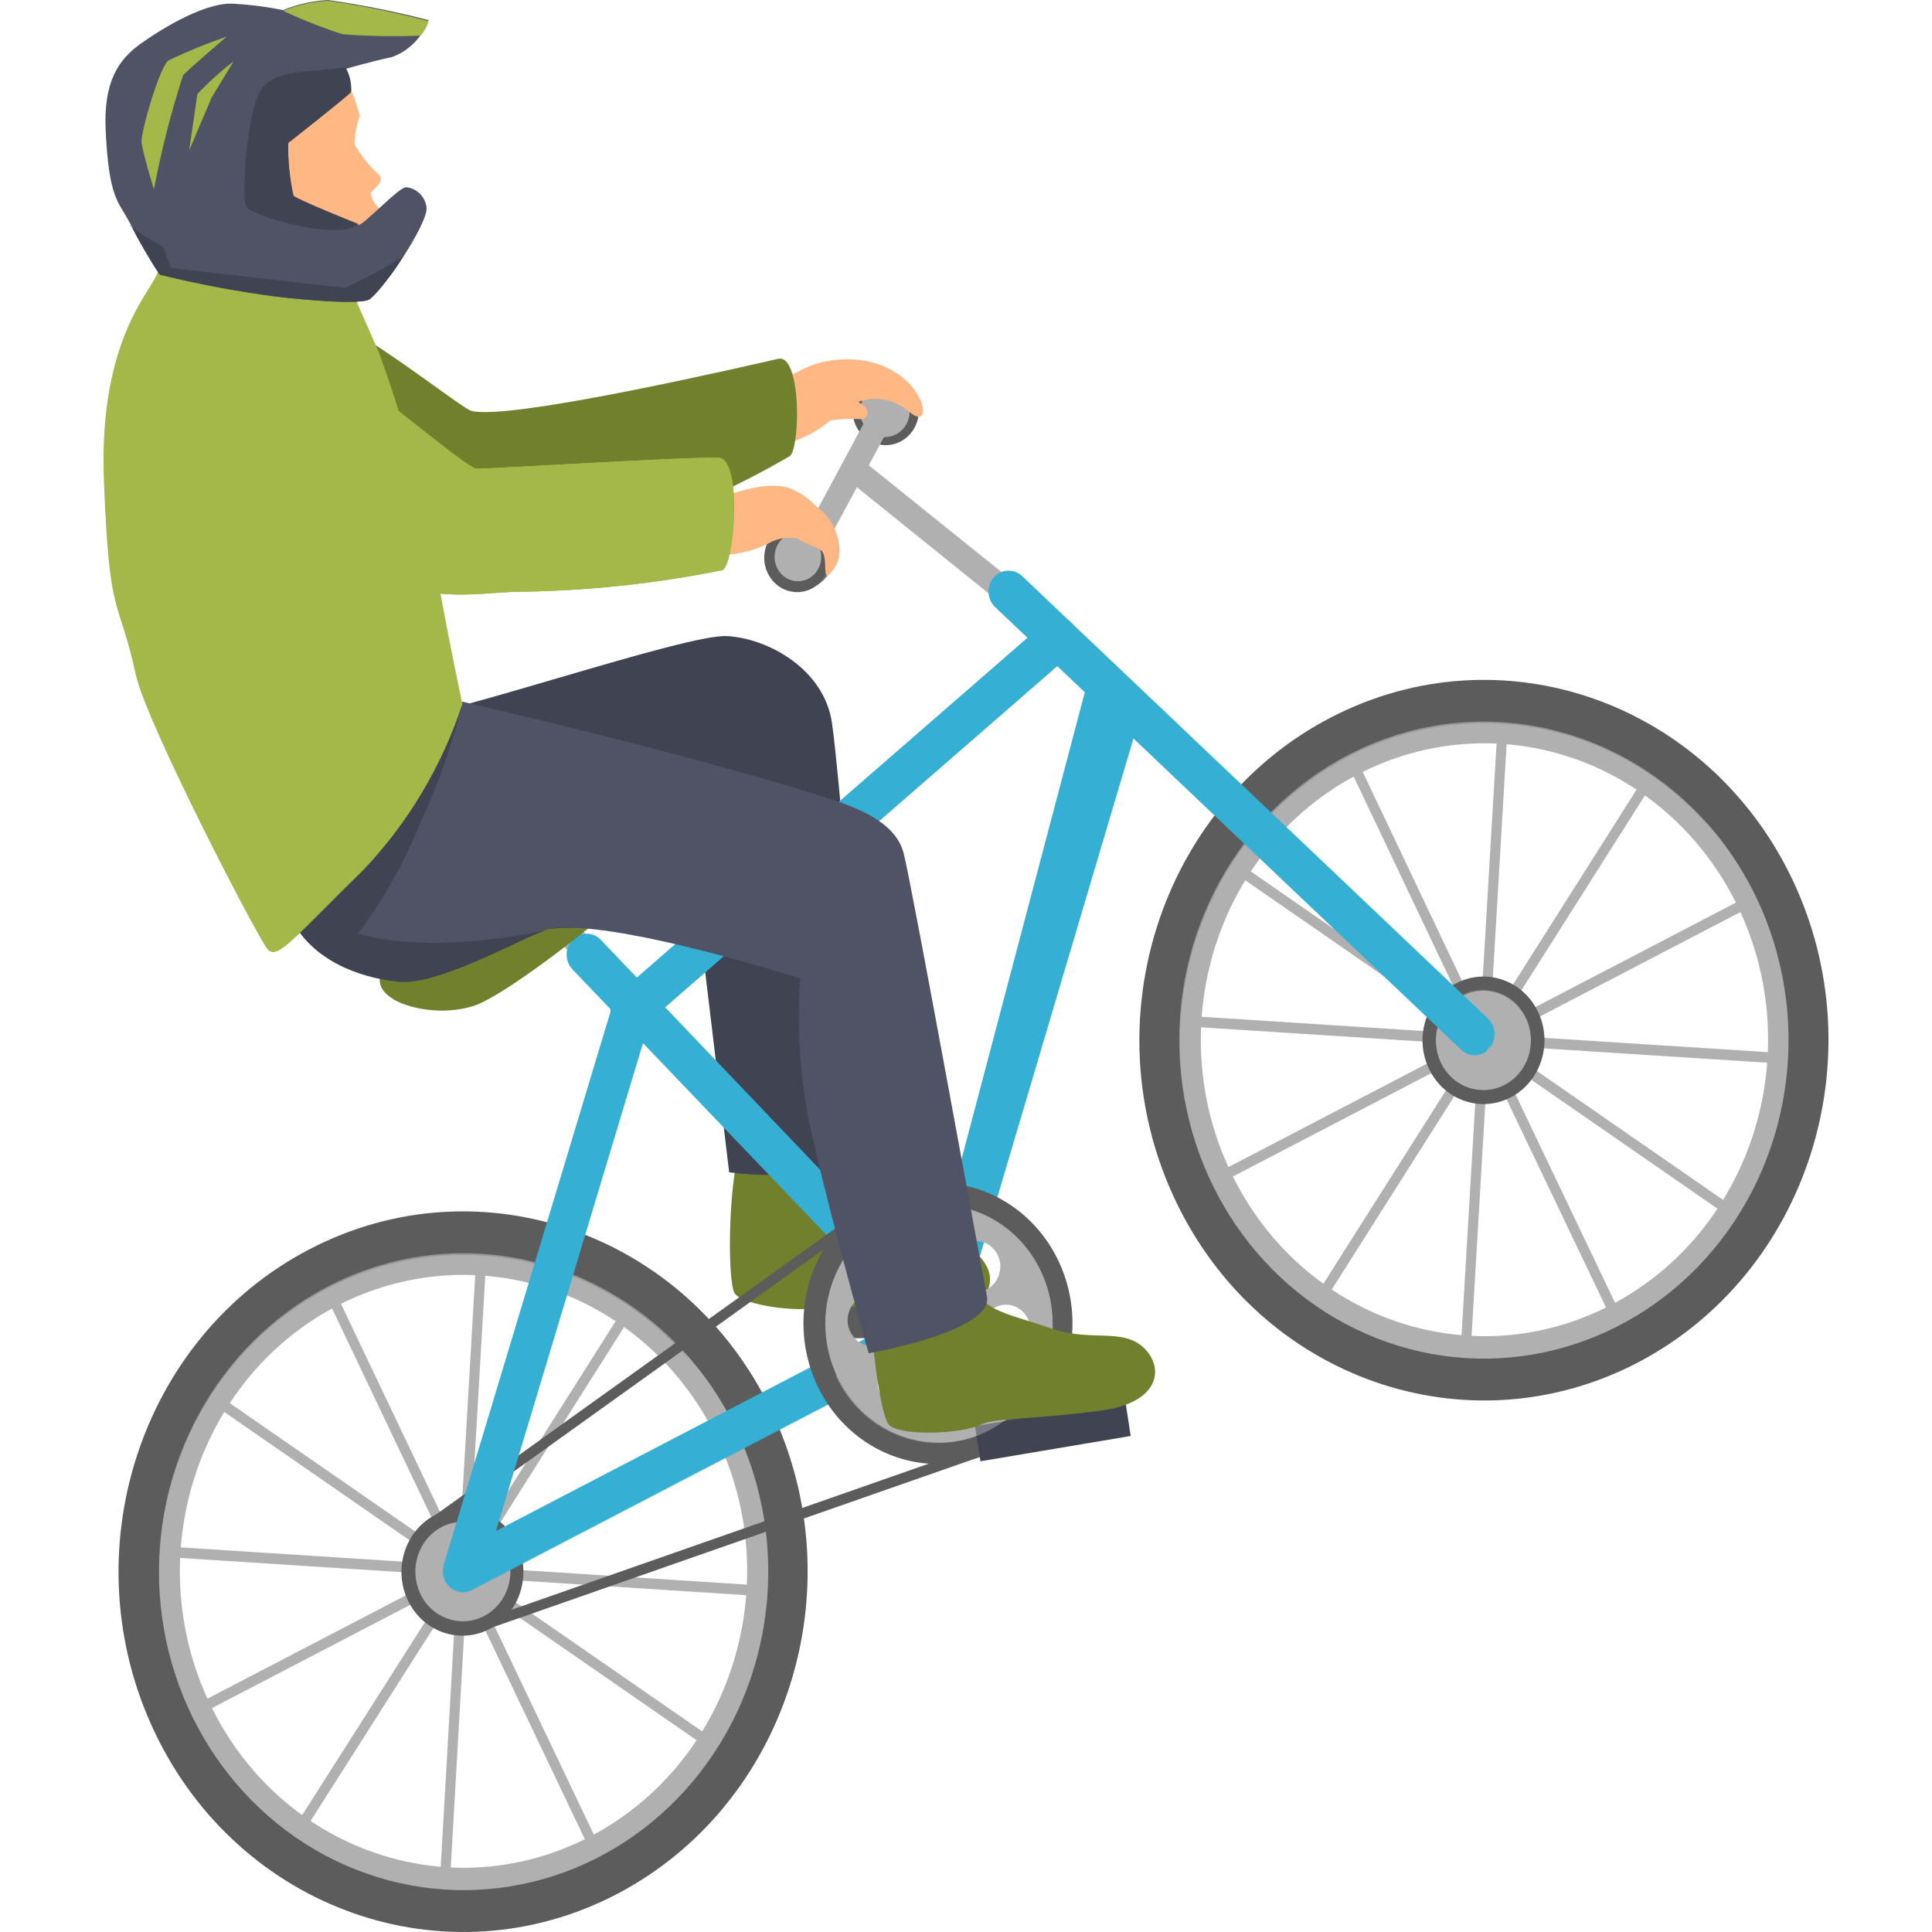 <svg width="56" height="56" viewBox="0 0 56 56" fill="none" xmlns="http://www.w3.org/2000/svg">
<rect width="4.159" height="0.971" transform="matrix(1 -0.013 0.012 1 24.031 37.827)" fill="#5C5C5C"/>
<path d="M21.427 33.363C21.109 34.437 21.083 37.127 21.291 37.48C21.499 37.833 23.175 38.064 23.812 37.881C24.228 37.758 25.112 37.962 27.061 38.01C28.588 38.044 28.92 37.235 28.569 36.651C28.108 35.843 27.133 36.162 26.08 35.605C24.52 34.783 23.916 34.817 24.046 33.01C24.176 31.203 21.427 33.363 21.427 33.363Z" fill="#70802D"/>
<path d="M21.2 11.956C22.116 11.488 23.461 10.244 24.449 10.482C25.156 10.624 25.744 11.138 26.002 11.841C26.074 12.208 24.865 11.358 24.053 12.201C23.372 12.759 22.518 13.034 21.655 12.975C20.719 12.907 21.2 11.956 21.2 11.956Z" fill="#FFB884"/>
<path d="M5.994 9.477C6.261 9.056 8.015 8.546 9.477 9.198C10.94 9.85 13.474 11.916 13.688 11.916C14.89 12.181 21.863 10.557 22.552 10.401C23.24 10.244 23.201 13.037 22.883 13.227C21.346 14.119 19.729 14.849 18.055 15.408C16.554 15.849 13.994 17.119 10.764 15.686C6.865 14.001 3.922 12.71 5.994 9.477Z" fill="#70802D"/>
<path d="M24.832 11.841L25.482 11.957C25.781 12.004 25.755 12.697 25.898 12.636C26.08 12.388 26.131 12.062 26.035 11.766C25.887 11.299 25.542 10.928 25.099 10.761C24.326 10.38 24.832 11.841 24.832 11.841Z" fill="#FFB884"/>
<path d="M11.778 20.781C12.934 20.781 19.868 18.376 21.064 18.437C22.259 18.498 23.897 19.395 24.118 20.971C24.338 22.547 24.767 28.152 24.943 30.02C25.06 31.379 25.131 33.532 25.131 33.532C24.649 33.828 24.099 33.983 23.539 33.981C22.741 34.082 21.933 34.082 21.135 33.981L19.998 24.47L11.778 20.781Z" fill="#404352"/>
<path d="M31.175 19.232L24.417 13.783L24.898 13.26L31.655 18.702L31.175 19.232Z" fill="#B0B0B0"/>
<g style="mix-blend-mode:multiply" opacity="0.5">
<path d="M24.696 13.484L31.317 18.79L31.519 18.566L24.897 13.26L24.696 13.484Z" fill="#B0B0B0"/>
</g>
<path d="M18.601 29.79C18.333 29.977 17.971 29.903 17.792 29.623C17.612 29.344 17.683 28.965 17.951 28.777L30.297 18.037C30.543 17.823 30.908 17.858 31.113 18.115C31.317 18.372 31.284 18.754 31.038 18.968L18.692 29.708L18.601 29.79Z" fill="#35AFD4"/>
<path fill-rule="evenodd" clip-rule="evenodd" d="M5.031 49.924C7.338 54.77 12.964 56.744 17.6 54.335C22.235 51.917 24.122 46.032 21.817 41.182C19.507 36.339 13.879 34.369 9.245 36.782C4.611 39.195 2.725 45.078 5.031 49.924ZM6.083 49.385C4.055 45.143 5.696 39.986 9.75 37.86C11.705 36.84 13.967 36.673 16.039 37.397C18.11 38.12 19.822 39.675 20.797 41.719C22.815 45.966 21.161 51.119 17.102 53.234C13.042 55.349 8.111 53.626 6.083 49.385Z" fill="#B0B0B0"/>
<path fill-rule="evenodd" clip-rule="evenodd" d="M4.484 50.209C6.942 55.371 12.935 57.473 17.873 54.905C22.809 52.33 24.818 46.062 22.363 40.897C19.902 35.737 13.907 33.639 8.971 36.21C4.035 38.781 2.027 45.048 4.484 50.209ZM4.628 46.192C4.381 42.466 6.306 38.953 9.503 37.289C13.87 35.026 19.164 36.882 21.343 41.44C22.935 44.783 22.444 48.799 20.099 51.616C17.754 54.432 14.016 55.495 10.63 54.308C7.243 53.12 4.874 49.917 4.628 46.192Z" fill="#5C5C5C"/>
<g style="mix-blend-mode:multiply" opacity="0.3">
<path d="M5.514 49.673C3.563 45.529 4.845 40.515 8.514 37.941C12.183 35.366 17.107 36.026 20.037 39.483C18.068 36.837 14.882 35.515 11.714 36.031C8.545 36.546 5.894 38.818 4.788 41.965C3.682 45.111 4.296 48.637 6.391 51.175C6.053 50.705 5.759 50.202 5.514 49.673Z" fill="#5C5C5C"/>
<path d="M20.947 38.709C24.437 43.174 23.804 49.751 19.533 53.4C15.263 57.049 8.971 56.387 5.481 51.922C7.739 54.81 11.299 56.22 14.82 55.62C18.342 55.02 21.289 52.502 22.553 49.014C23.817 45.525 23.204 41.597 20.947 38.709Z" fill="#5C5C5C"/>
</g>
<path d="M13.545 45.482L13.285 45.618L9.529 37.724L9.789 37.595L13.545 45.482Z" fill="#B0B0B0"/>
<rect width="0.302" height="8.553" transform="matrix(0.535 -0.845 0.822 0.569 6.307 40.793)" fill="#B0B0B0"/>
<rect width="0.306" height="8.436" transform="matrix(0.059 -0.998 0.998 0.064 4.99 45.143)" fill="#B0B0B0"/>
<rect width="8.512" height="0.303" transform="matrix(0.887 -0.462 0.43 0.903 5.821 49.337)" fill="#B0B0B0"/>
<rect width="8.702" height="0.297" transform="matrix(0.537 -0.844 0.821 0.571 8.637 52.803)" fill="#B0B0B0"/>
<rect width="8.817" height="0.292" transform="matrix(0.057 -0.998 0.998 0.062 12.761 54.35)" fill="#B0B0B0"/>
<path d="M17.308 53.377L17.048 53.512L13.285 45.618L13.545 45.482L17.308 53.377Z" fill="#B0B0B0"/>
<rect width="0.302" height="8.553" transform="matrix(0.535 -0.845 0.822 0.569 13.332 45.693)" fill="#B0B0B0"/>
<path d="M21.824 46.25L13.409 45.707L13.428 45.401L21.843 45.944L21.824 46.25Z" fill="#B0B0B0"/>
<rect width="8.512" height="0.303" transform="matrix(0.887 -0.462 0.43 0.903 13.345 45.42)" fill="#B0B0B0"/>
<rect width="8.703" height="0.297" transform="matrix(0.535 -0.845 0.822 0.569 13.291 45.488)" fill="#B0B0B0"/>
<rect width="8.817" height="0.292" transform="matrix(0.058 -0.998 0.998 0.064 13.277 45.523)" fill="#B0B0B0"/>
<path d="M14.192 47.217C15.066 46.762 15.421 45.653 14.986 44.739C14.551 43.826 13.489 43.454 12.616 43.909C11.742 44.364 11.387 45.473 11.822 46.387C12.257 47.3 13.318 47.672 14.192 47.217Z" fill="#5C5C5C"/>
<path d="M14.031 46.839C14.712 46.484 14.989 45.62 14.65 44.908C14.311 44.196 13.484 43.906 12.803 44.261C12.122 44.615 11.845 45.48 12.184 46.192C12.523 46.904 13.35 47.194 14.031 46.839Z" fill="#B0B0B0"/>
<g style="mix-blend-mode:multiply" opacity="0.3">
<path d="M12.804 44.266L12.752 44.314C13.352 44.049 14.046 44.325 14.324 44.941C14.602 45.557 14.367 46.292 13.79 46.609C13.213 46.925 12.501 46.71 12.174 46.121C12.174 46.121 12.174 46.175 12.174 46.203C12.512 46.913 13.337 47.204 14.018 46.852C14.698 46.501 14.979 45.64 14.644 44.927C14.31 44.214 13.487 43.919 12.804 44.266Z" fill="#B0B0B0"/>
</g>
<rect width="0.711" height="8.66" transform="matrix(0.7 -0.714 0.682 0.731 13.438 24.32)" fill="#B0B0B0"/>
<path d="M27.477 38.913C27.259 39.02 27 38.974 26.827 38.798L16.593 28.098C16.447 27.945 16.389 27.722 16.443 27.514C16.497 27.305 16.652 27.142 16.852 27.086C17.052 27.03 17.265 27.089 17.412 27.242L27.627 37.949C27.756 38.086 27.816 38.28 27.786 38.471C27.757 38.662 27.642 38.826 27.477 38.913Z" fill="#35AFD4"/>
<path d="M26.201 12.739C26.645 12.434 26.769 11.811 26.477 11.347C26.186 10.883 25.59 10.753 25.146 11.058C24.702 11.363 24.578 11.986 24.869 12.45C25.161 12.915 25.757 13.044 26.201 12.739Z" fill="#5C5C5C"/>
<path d="M26.042 12.547C26.372 12.32 26.464 11.857 26.247 11.512C26.03 11.167 25.587 11.071 25.257 11.297C24.927 11.524 24.835 11.987 25.052 12.332C25.268 12.677 25.712 12.773 26.042 12.547Z" fill="#B0B0B0"/>
<g style="mix-blend-mode:multiply" opacity="0.5">
<path d="M26.042 12.546C26.372 12.32 26.464 11.857 26.247 11.511C26.03 11.166 25.587 11.07 25.257 11.297C24.927 11.523 24.835 11.986 25.052 12.331C25.268 12.676 25.712 12.773 26.042 12.546Z" fill="#B0B0B0"/>
</g>
<path d="M23.799 16.052L23.195 15.699L25.242 11.888C25.334 11.741 25.513 11.681 25.671 11.745C25.836 11.838 25.915 12.041 25.859 12.228L23.799 16.052Z" fill="#B0B0B0"/>
<g style="mix-blend-mode:multiply" opacity="0.5">
<path d="M17.412 27.242C17.204 27.024 16.872 27.006 16.645 27.201L27.627 38.797L27.354 37.656L17.412 27.242Z" fill="#35AFD4"/>
</g>
<path d="M12.584 44.307L12.421 44.056L25.209 34.891L25.372 35.142L12.584 44.307Z" fill="#5C5C5C"/>
<path d="M28.66 42.14L13.955 47.282L13.864 46.997L28.569 41.848L28.66 42.14Z" fill="#5C5C5C"/>
<path d="M12.051 27.296C17.1 24.491 19.199 23.472 19.926 23.818C20.654 24.165 15.287 28.519 13.851 29.11C12.415 29.701 9.419 28.764 12.051 27.296Z" fill="#70802D"/>
<g style="mix-blend-mode:multiply" opacity="0.5">
<path d="M19.9 23.818C19.726 23.752 19.537 23.736 19.355 23.77C19.088 24.694 14.527 28.336 13.22 28.872C12.623 29.08 11.981 29.108 11.368 28.954C12.135 29.343 13.017 29.401 13.825 29.117C15.293 28.526 20.674 24.165 19.9 23.818Z" fill="#70802D"/>
</g>
<path fill-rule="evenodd" clip-rule="evenodd" d="M34.623 34.516C36.93 39.362 42.556 41.337 47.192 38.927C51.827 36.51 53.714 30.625 51.41 25.775C49.099 20.931 43.471 18.961 38.837 21.374C34.203 23.788 32.317 29.671 34.623 34.516ZM35.675 33.977C33.647 29.736 35.288 24.578 39.343 22.453C41.297 21.432 43.559 21.265 45.631 21.989C47.703 22.713 49.414 24.268 50.389 26.311C52.407 30.558 50.753 35.711 46.694 37.826C42.634 39.941 37.703 38.219 35.675 33.977Z" fill="#B0B0B0"/>
<path fill-rule="evenodd" clip-rule="evenodd" d="M34.074 34.803C36.532 39.965 42.527 42.067 47.465 39.498C52.398 36.922 54.406 30.659 51.955 25.496C49.497 20.334 43.501 18.233 38.564 20.803C33.626 23.373 31.616 29.641 34.074 34.803ZM34.201 30.785C33.954 27.06 35.878 23.546 39.076 21.883C43.442 19.615 48.74 21.473 50.916 26.033C52.508 29.376 52.017 33.393 49.672 36.209C47.326 39.026 43.589 40.089 40.203 38.901C36.816 37.714 34.447 34.511 34.201 30.785Z" fill="#5C5C5C"/>
<g style="mix-blend-mode:multiply" opacity="0.3">
<path d="M35.106 34.26C33.155 30.115 34.438 25.101 38.106 22.527C41.775 19.953 46.699 20.612 49.629 24.07C47.66 21.423 44.474 20.102 41.306 20.617C38.138 21.133 35.486 23.405 34.38 26.551C33.274 29.698 33.888 33.224 35.983 35.761C35.646 35.291 35.352 34.788 35.106 34.26Z" fill="#5C5C5C"/>
<path d="M50.539 23.302C53.864 27.777 53.165 34.208 48.965 37.79C44.764 41.371 38.597 40.793 35.073 36.488C37.295 39.479 40.893 40.976 44.473 40.4C48.053 39.824 51.054 37.266 52.314 33.715C53.573 30.164 52.894 26.179 50.539 23.302Z" fill="#5C5C5C"/>
</g>
<rect width="0.295" height="8.743" transform="matrix(0.887 -0.461 0.429 0.903 39.141 22.307)" fill="#B0B0B0"/>
<rect width="0.302" height="8.553" transform="matrix(0.535 -0.845 0.822 0.569 35.906 25.385)" fill="#B0B0B0"/>
<rect width="0.306" height="8.436" transform="matrix(0.059 -0.998 0.998 0.064 34.588 29.763)" fill="#B0B0B0"/>
<rect width="8.512" height="0.303" transform="matrix(0.887 -0.462 0.43 0.903 35.413 33.929)" fill="#B0B0B0"/>
<path d="M38.472 37.582L38.231 37.412L42.891 30.061L43.131 30.231L38.472 37.582Z" fill="#B0B0B0"/>
<rect width="8.817" height="0.292" transform="matrix(0.059 -0.998 0.998 0.064 42.349 38.94)" fill="#B0B0B0"/>
<rect width="0.295" height="8.743" transform="matrix(0.887 -0.463 0.431 0.902 42.88 30.214)" fill="#B0B0B0"/>
<rect width="0.302" height="8.553" transform="matrix(0.535 -0.845 0.822 0.569 42.923 30.286)" fill="#B0B0B0"/>
<rect width="0.306" height="8.436" transform="matrix(0.059 -0.998 0.998 0.064 42.999 30.276)" fill="#B0B0B0"/>
<rect width="8.512" height="0.303" transform="matrix(0.887 -0.462 0.43 0.903 42.957 29.996)" fill="#B0B0B0"/>
<path d="M43.131 30.231L42.89 30.061L47.55 22.71L47.79 22.88L43.131 30.231Z" fill="#B0B0B0"/>
<rect width="8.817" height="0.292" transform="matrix(0.059 -0.998 0.998 0.064 42.871 30.148)" fill="#B0B0B0"/>
<path d="M43.788 31.808C44.661 31.354 45.017 30.244 44.582 29.331C44.147 28.417 43.086 28.045 42.212 28.5C41.338 28.955 40.983 30.064 41.418 30.978C41.853 31.891 42.914 32.263 43.788 31.808Z" fill="#5C5C5C"/>
<path d="M43.611 31.446C44.292 31.092 44.569 30.227 44.23 29.515C43.892 28.803 43.065 28.513 42.383 28.868C41.702 29.222 41.425 30.087 41.764 30.799C42.103 31.511 42.93 31.801 43.611 31.446Z" fill="#B0B0B0"/>
<g style="mix-blend-mode:multiply" opacity="0.3">
<path d="M42.397 28.825L42.325 28.872C42.925 28.607 43.618 28.884 43.897 29.5C44.175 30.115 43.94 30.851 43.363 31.167C42.786 31.484 42.074 31.269 41.747 30.68C41.747 30.68 41.747 30.734 41.747 30.761C42.08 31.473 42.901 31.769 43.584 31.424C44.266 31.079 44.554 30.222 44.227 29.507C43.901 28.792 43.083 28.487 42.397 28.825Z" fill="#B0B0B0"/>
</g>
<path d="M32.247 20.36C31.753 20.217 31.597 19.586 31.434 20.102L26.723 37.948L14.377 44.375L18.653 30.183C18.354 29.837 18.055 29.504 17.75 29.144L12.863 45.353C12.79 45.586 12.859 45.842 13.037 46.001C13.214 46.16 13.467 46.191 13.675 46.08L27.477 38.893C27.617 38.819 27.723 38.689 27.77 38.533L33.143 20.428C33.143 20.428 33.143 20.625 33.143 20.618C33.299 20.109 32.754 20.496 32.247 20.36Z" fill="#35AFD4"/>
<g style="mix-blend-mode:multiply" opacity="0.5">
<path d="M32.247 20.36L27.263 38.506L13.064 46.033C13.239 46.176 13.476 46.203 13.675 46.101L27.477 38.913C27.617 38.84 27.723 38.71 27.77 38.553L32.897 21.182L32.247 20.36Z" fill="#35AFD4"/>
</g>
<path d="M43.059 30.489C42.835 30.642 42.539 30.614 42.345 30.421L28.835 17.588C28.602 17.359 28.59 16.976 28.809 16.732C29.028 16.488 29.395 16.476 29.628 16.705L43.138 29.538C43.246 29.651 43.307 29.805 43.307 29.966C43.307 30.127 43.246 30.28 43.138 30.394C43.115 30.428 43.089 30.46 43.059 30.489Z" fill="#35AFD4"/>
<path fill-rule="evenodd" clip-rule="evenodd" d="M24.637 41.442C25.832 42.523 27.534 42.742 28.945 41.997C30.852 40.99 31.628 38.567 30.687 36.562C29.99 35.079 28.505 34.182 26.928 34.292C25.35 34.402 23.993 35.497 23.49 37.064C22.988 38.631 23.441 40.361 24.637 41.442ZM24.506 38.573C24.431 37.427 25.024 36.346 26.008 35.836V35.829C27.352 35.133 28.981 35.708 29.647 37.113C30.137 38.141 29.986 39.377 29.265 40.243C28.543 41.11 27.393 41.437 26.352 41.071C25.31 40.705 24.581 39.719 24.506 38.573Z" fill="#5C5C5C"/>
<path fill-rule="evenodd" clip-rule="evenodd" d="M25.748 35.286C24.12 36.134 23.457 38.201 24.268 39.904C25.079 41.606 27.057 42.3 28.685 41.452C30.314 40.605 30.977 38.538 30.167 36.835C29.778 36.016 29.094 35.394 28.265 35.103C27.436 34.812 26.531 34.878 25.748 35.286ZM27.698 36.298C27.915 35.959 28.353 35.868 28.678 36.093C29.003 36.319 29.092 36.777 28.878 37.117C28.663 37.458 28.226 37.553 27.899 37.331C27.741 37.222 27.63 37.052 27.592 36.858C27.554 36.664 27.592 36.462 27.698 36.298ZM25.756 40.714C26.081 40.94 26.519 40.849 26.736 40.51V40.476C26.934 40.14 26.846 39.701 26.535 39.477C26.208 39.255 25.771 39.35 25.556 39.69C25.342 40.031 25.431 40.489 25.756 40.714ZM25.983 38.322C25.963 38.622 25.773 38.88 25.5 38.975C25.227 39.07 24.927 38.983 24.739 38.756C24.552 38.528 24.514 38.205 24.644 37.937C24.774 37.669 25.046 37.51 25.333 37.534C25.706 37.566 25.991 37.897 25.983 38.288V38.322ZM27.452 40.556C27.626 40.922 28.05 41.071 28.4 40.891V40.857C28.735 40.675 28.875 40.251 28.718 39.892C28.542 39.528 28.117 39.382 27.768 39.565C27.42 39.748 27.278 40.191 27.452 40.556ZM26.665 37.249C26.315 37.429 25.891 37.28 25.717 36.915C25.543 36.55 25.685 36.106 26.034 35.923C26.382 35.74 26.807 35.886 26.983 36.25C27.14 36.609 27 37.033 26.665 37.215V37.249ZM29.386 39.26C29.658 39.165 29.849 38.907 29.868 38.607V38.539C29.86 38.161 29.579 37.85 29.218 37.819C28.932 37.795 28.66 37.954 28.53 38.222C28.4 38.49 28.438 38.813 28.625 39.041C28.813 39.268 29.113 39.355 29.386 39.26Z" fill="#B0B0B0"/>
<g style="mix-blend-mode:screen" opacity="0.3">
<path d="M25.144 37.425C24.758 37.398 24.422 37.7 24.391 38.104C24.372 38.447 24.582 38.757 24.897 38.852C24.672 38.709 24.541 38.447 24.559 38.172C24.591 37.768 24.927 37.466 25.313 37.493C25.367 37.5 25.419 37.514 25.469 37.534C25.371 37.47 25.26 37.432 25.144 37.425Z" fill="#B0B0B0"/>
<path d="M28.783 39.117C28.558 38.975 28.427 38.713 28.445 38.438C28.477 38.034 28.812 37.731 29.199 37.758C29.253 37.766 29.305 37.779 29.355 37.799C29.251 37.718 29.127 37.668 28.998 37.657C28.611 37.629 28.275 37.932 28.244 38.336C28.212 38.7 28.442 39.034 28.783 39.117Z" fill="#B0B0B0"/>
<path d="M27.523 36.182C27.417 36.347 27.379 36.548 27.417 36.742C27.455 36.937 27.565 37.107 27.724 37.215C27.775 37.244 27.83 37.267 27.887 37.283C27.566 37.056 27.479 36.602 27.692 36.264C27.872 35.986 28.209 35.871 28.51 35.985C28.355 35.873 28.163 35.832 27.977 35.869C27.792 35.906 27.628 36.018 27.523 36.182Z" fill="#B0B0B0"/>
<path d="M25.749 40.679C25.428 40.453 25.341 39.999 25.554 39.66C25.734 39.383 26.071 39.268 26.372 39.382C26.161 39.235 25.891 39.217 25.664 39.335C25.436 39.453 25.287 39.689 25.271 39.953C25.255 40.218 25.375 40.471 25.586 40.618C25.637 40.646 25.692 40.667 25.749 40.679Z" fill="#B0B0B0"/>
<path d="M25.859 35.802C25.689 35.889 25.561 36.044 25.501 36.231C25.441 36.419 25.455 36.624 25.541 36.8C25.634 36.992 25.802 37.13 26.002 37.181C25.878 37.114 25.776 37.01 25.71 36.882C25.624 36.705 25.61 36.501 25.67 36.313C25.729 36.125 25.858 35.971 26.028 35.883C26.18 35.806 26.353 35.789 26.515 35.836C26.316 35.711 26.07 35.699 25.859 35.802Z" fill="#B0B0B0"/>
<path d="M27.737 40.829C27.612 40.76 27.51 40.654 27.445 40.523C27.359 40.347 27.345 40.142 27.404 39.954C27.464 39.767 27.593 39.612 27.763 39.525C27.915 39.448 28.088 39.431 28.25 39.477C28.047 39.366 27.804 39.366 27.601 39.477C27.431 39.564 27.302 39.719 27.242 39.907C27.182 40.094 27.197 40.299 27.282 40.476C27.38 40.655 27.545 40.783 27.737 40.829Z" fill="#B0B0B0"/>
</g>
<path d="M23.643 16.99C24.055 16.76 24.284 16.284 24.215 15.801C24.134 15.447 23.877 15.165 23.542 15.064C23.207 14.963 22.846 15.058 22.597 15.312L23.643 16.99Z" fill="#828282"/>
<path d="M23.63 17C24.071 16.697 24.194 16.078 23.905 15.617C23.616 15.156 23.023 15.027 22.582 15.33C22.141 15.632 22.018 16.251 22.307 16.712C22.597 17.174 23.189 17.302 23.63 17Z" fill="#5C5C5C"/>
<path d="M23.499 16.732C23.811 16.517 23.897 16.079 23.692 15.753C23.488 15.427 23.069 15.336 22.757 15.551C22.445 15.765 22.358 16.203 22.563 16.529C22.768 16.855 23.187 16.946 23.499 16.732Z" fill="#B0B0B0"/>
<g style="mix-blend-mode:multiply" opacity="0.5">
<path d="M23.305 15.476C23.641 15.636 23.789 16.049 23.637 16.4C23.484 16.751 23.089 16.906 22.753 16.747C23.089 16.906 23.484 16.751 23.637 16.4C23.789 16.049 23.641 15.636 23.305 15.476Z" fill="#B0B0B0"/>
</g>
<rect width="4.417" height="1.032" transform="matrix(0.986 -0.166 0.152 0.988 28.262 41.336)" fill="#404352"/>
<g style="mix-blend-mode:multiply" opacity="0.5">
<path d="M25.748 35.285L25.677 35.332C27.223 34.579 29.061 35.261 29.808 36.864C30.554 38.468 29.933 40.401 28.412 41.208C26.891 42.015 25.032 41.399 24.235 39.823C24.235 39.823 24.235 39.877 24.235 39.904C25.038 41.609 27.009 42.311 28.641 41.474C30.273 40.637 30.948 38.577 30.15 36.87C29.352 35.163 27.383 34.454 25.748 35.285Z" fill="#B0B0B0"/>
</g>
<g style="mix-blend-mode:multiply" opacity="0.5">
<path d="M29.648 16.712C29.53 16.599 29.372 16.542 29.212 16.556L43.202 30.367C43.396 30.123 43.376 29.764 43.157 29.545L29.648 16.712Z" fill="#35AFD4"/>
</g>
<path d="M25.287 36.937C25.112 38.112 25.489 40.945 25.755 41.284C26.021 41.624 27.815 41.59 28.458 41.284C28.874 41.094 29.849 41.155 31.896 40.89C33.507 40.68 33.728 39.783 33.273 39.199C32.669 38.424 31.694 38.92 30.505 38.519C28.751 37.908 28.12 38.044 27.984 36.128C27.847 34.212 25.287 36.937 25.287 36.937Z" fill="#70802D"/>
<path d="M8.47 26.644C9.075 27.799 10.374 28.315 11.57 28.437C12.766 28.559 15.371 27.038 15.878 26.936C17.262 26.651 21.077 27.703 23.195 28.356C23.08 29.952 23.212 31.558 23.585 33.111C24.137 35.536 25.177 39.225 25.177 39.225C25.177 39.225 28.803 38.593 28.608 37.581C28.413 36.569 26.444 25.72 26.197 24.748C25.996 23.94 25.138 23.505 24.027 23.145C20.069 21.868 13.402 20.339 13.402 20.339L8.47 26.644Z" fill="#505366"/>
<path d="M10.381 27.058C11.11 26.083 11.713 25.012 12.174 23.872C12.692 22.763 13.103 21.602 13.402 20.408L13.194 20.55L8.457 26.665C9.062 27.819 10.361 28.336 11.557 28.458C12.753 28.58 15.358 27.058 15.865 26.957C12.181 27.724 10.381 27.058 10.381 27.058Z" fill="#404352"/>
<path d="M15.878 26.936C16.151 26.89 16.428 26.876 16.703 26.895C16.429 26.847 16.147 26.861 15.878 26.936H15.878Z" fill="#404352"/>
<path d="M4.571 7.887C4.409 8.444 2.849 9.803 3.012 13.947C3.174 18.091 3.421 17.201 3.935 19.552C4.24 20.958 7.47 27.181 7.755 27.514C8.041 27.847 8.529 27.174 10.537 25.211C11.825 23.856 12.805 22.214 13.402 20.408C13.402 20.408 12.662 16.936 12.408 15.027C12.029 13.402 11.556 11.803 10.992 10.238L9.906 7.765L4.571 7.887Z" fill="#A3B848"/>
<path d="M19.569 14.836C20.57 14.612 22.168 13.743 23.039 14.218C23.688 14.534 24.137 15.175 24.228 15.917C24.228 16.29 23.234 15.162 22.233 15.774C21.444 16.141 20.554 16.192 19.731 15.917C18.906 15.638 19.569 14.836 19.569 14.836Z" fill="#FFB884"/>
<path d="M5.605 8.689C5.962 8.349 6.995 8.689 8.269 9.667C9.542 10.646 13.597 13.601 13.812 13.587C14.28 13.587 20.141 13.227 20.836 13.268C21.531 13.309 21.297 16.434 20.927 16.529C18.954 16.926 16.951 17.135 14.942 17.154C13.383 17.201 11.654 17.752 7.736 15.116C4.182 12.677 2.843 11.305 5.605 8.689Z" fill="#A3B848"/>
<path d="M8.971 9.851C10.27 10.856 13.591 13.601 13.805 13.587C14.273 13.587 20.134 13.227 20.829 13.268C21.525 13.309 21.291 16.433 20.921 16.529C18.948 16.926 16.945 17.135 14.936 17.154C13.376 17.201 11.648 17.752 7.729 15.116C4.597 12.989 3.129 11.624 4.786 9.593C5.715 8.444 7.697 8.845 8.971 9.851Z" fill="#A3B848"/>
<g style="mix-blend-mode:multiply" opacity="0.3">
<path d="M8.971 9.851C10.27 10.856 13.591 13.601 13.805 13.587C14.273 13.587 20.134 13.227 20.829 13.268C21.525 13.309 21.291 16.433 20.921 16.529C18.948 16.926 16.945 17.135 14.936 17.154C13.376 17.201 11.648 17.752 7.729 15.116C4.597 12.989 3.129 11.624 4.786 9.593C5.715 8.444 7.697 8.845 8.971 9.851Z" fill="#A3B848"/>
</g>
<path d="M6.56 5.727C6.429 5.589 6.252 5.512 6.066 5.512C5.881 5.512 5.703 5.589 5.572 5.727C5.409 6.057 5.497 6.461 5.78 6.685C6.365 7.296 6.859 7.29 7.08 7.14C7.264 7.439 7.558 7.646 7.892 7.711C8.712 7.887 9.554 7.933 10.387 7.847C10.335 7.847 10.888 7.31 10.784 6.997C10.68 6.685 10.875 6.726 10.927 6.495C10.979 6.264 10.803 6.264 10.803 6.264C10.803 6.264 11.044 6.094 10.966 6.006C10.84 5.901 10.762 5.745 10.751 5.578C10.823 5.489 11.141 5.279 11.005 5.088C10.717 4.83 10.472 4.525 10.277 4.185C10.279 3.906 10.33 3.63 10.426 3.37C10.32 2.908 10.138 2.469 9.887 2.072C9.887 2.072 8.893 1.155 7.613 2.561C6.854 3.416 6.472 4.564 6.56 5.727Z" fill="#FFB884"/>
<path d="M8.353 4.144C8.34 4.667 8.388 5.189 8.496 5.7C8.594 5.802 10.251 6.481 10.381 6.522C10.511 6.563 11.583 5.394 11.778 5.428C12.077 5.456 12.319 5.695 12.363 6.005C12.428 6.467 11.063 8.465 10.712 8.675C10.361 8.886 7.983 8.594 7.983 8.594C6.86 8.444 5.745 8.233 4.643 7.962C4.474 7.806 3.805 6.501 3.551 6.094C3.298 5.686 3.135 5.251 3.064 3.804C2.992 2.357 3.434 1.719 4.11 1.243C4.786 0.768 5.995 0.048 6.794 0.109C7.267 0.136 7.738 0.197 8.204 0.292C8.62 0.124 9.058 0.025 9.504 0C10.485 0.139 11.459 0.335 12.421 0.584C12.238 1.085 11.853 1.475 11.368 1.651C10.797 1.773 10.01 1.997 10.01 1.997C10.128 2.202 10.185 2.438 10.173 2.677C10.088 2.785 8.353 4.144 8.353 4.144Z" fill="#505366"/>
<path d="M23.149 15.639L23.747 15.917C24.027 16.04 23.838 16.705 23.994 16.685C24.23 16.492 24.357 16.188 24.332 15.877C24.293 15.384 24.039 14.938 23.643 14.667C22.987 14.104 23.149 15.639 23.149 15.639Z" fill="#FFB884"/>
<path d="M23.981 12.201C24.631 11.624 25.502 11.23 26.373 11.95C27.243 12.67 26.698 10.095 24.066 10.448L23.981 12.201Z" fill="#FFB884"/>
<path d="M23.981 12.201C24.327 12.143 24.678 12.127 25.027 12.154C25.027 12.154 25.541 11.821 24.436 11.475C23.331 11.128 23.981 12.201 23.981 12.201Z" fill="#FFB884"/>
<path d="M8.353 4.144C8.353 4.144 10.088 2.785 10.179 2.636C10.191 2.398 10.135 2.161 10.017 1.957C8.893 2.099 8.067 2.018 7.619 2.527C7.171 3.037 6.969 5.754 7.145 6.005C7.32 6.257 9.796 7.004 10.394 6.495C10.264 6.447 8.607 5.774 8.509 5.673C8.398 5.172 8.346 4.658 8.353 4.144Z" fill="#404352"/>
<path d="M12.187 1.033C12.297 0.915 12.377 0.77 12.421 0.612C11.46 0.36 10.486 0.163 9.503 0.021C9.058 0.046 8.62 0.145 8.204 0.313C8.764 0.575 9.339 0.802 9.926 0.992C10.678 1.051 11.433 1.064 12.187 1.033Z" fill="#A3B848"/>
<path d="M6.573 1.06C6.007 1.254 5.451 1.48 4.909 1.739C4.669 1.794 4.071 3.832 4.104 4.131C4.136 4.43 4.461 5.489 4.461 5.489C4.675 4.369 4.957 3.264 5.306 2.181C5.52 1.957 6.573 1.06 6.573 1.06Z" fill="#A3B848"/>
<path d="M6.774 1.773C6.401 2.062 6.049 2.38 5.722 2.724L5.481 4.368L6.131 2.833L6.774 1.773Z" fill="#A3B848"/>
<path d="M3.792 6.529C4.043 7.024 4.323 7.503 4.63 7.962C5.734 8.234 6.851 8.445 7.977 8.594C7.977 8.594 10.374 8.879 10.706 8.676C11.084 8.309 11.414 7.891 11.687 7.432C11.149 7.774 10.589 8.076 10.011 8.336C9.822 8.336 4.955 7.765 4.955 7.765L4.741 7.167C4.403 6.986 4.079 6.777 3.772 6.542L3.792 6.529Z" fill="#404352"/>
</svg>
